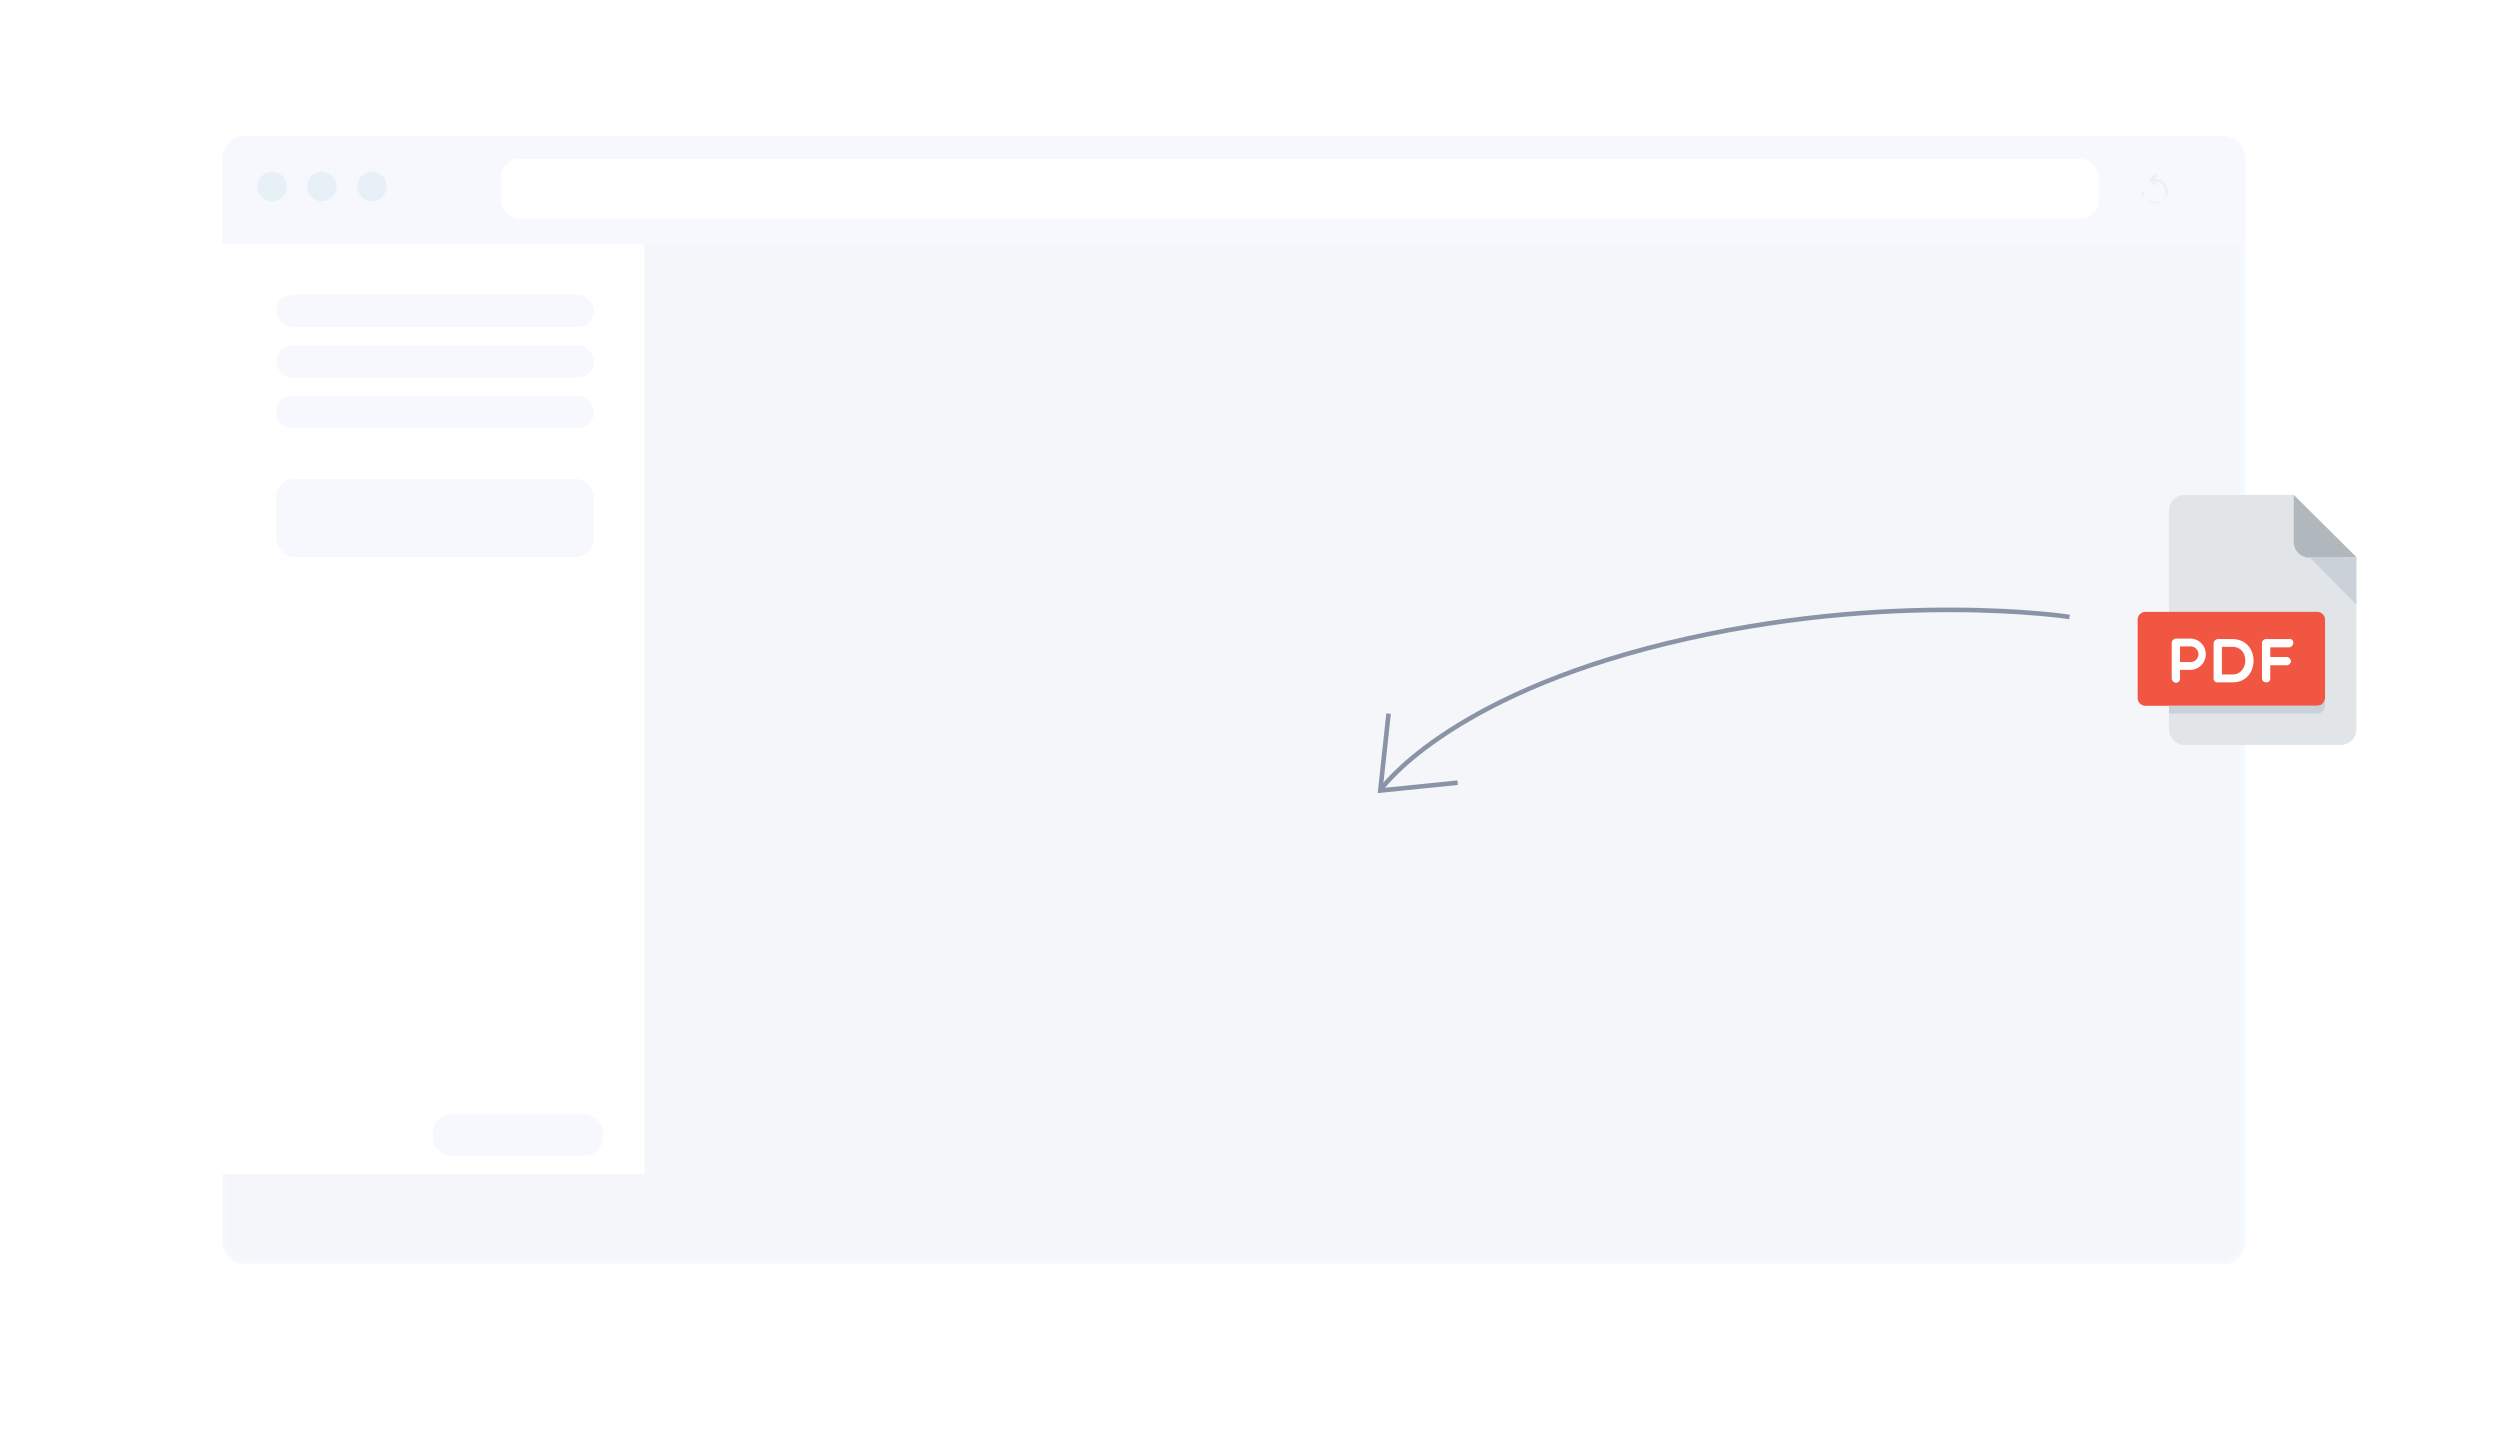 <svg xmlns="http://www.w3.org/2000/svg" viewBox="0 0 543 314"><defs><clipPath id="a"><path d="M0 0h543v314H0z"/></clipPath><filter id="b" width="559.4" height="345" x="-11.7" y="-10.5" filterUnits="userSpaceOnUse"><feOffset dy="20"/><feGaussianBlur result="blur" stdDeviation="20"/><feFlood flood-opacity=".2"/><feComposite in2="blur" operator="in"/><feComposite in="SourceGraphic"/></filter></defs><g clip-path="url(#a)"><g data-name="Grupo 12223" transform="translate(-337.7 -357.5)"><g filter="url(#b)" transform="translate(337.6 357.5)"><g fill="#f5f6fa" data-name="Caminho 10058"><path d="M482.8 254H53.4c-2.5 0-4.5-2-4.5-4.4v-215c0-2.5 2-4.5 4.5-4.5h429.4c2.5 0 4.5 2 4.5 4.5v215c0 2.5-2 4.5-4.5 4.5z"/><path fill="#f5f8fc" d="M53.4 30.6a4 4 0 00-4 4v215a4 4 0 004 4h429.4a4 4 0 004-4v-215a4 4 0 00-4-4H53.4m0-1h429.4a5 5 0 015 5v215a5 5 0 01-5 5H53.4a5 5 0 01-5-5v-215a5 5 0 015-5z"/></g></g><path fill="#f6f8fe" d="M391 387h429.4a5 5 0 015 5v18.7H386V392a5 5 0 015-5z" data-name="Retângulo 718"/><circle cx="3.2" cy="3.2" r="3.2" fill="#e7f0f7" data-name="Elipse 62" transform="translate(393.6 394.8)"/><rect width="347.1" height="13" fill="#fff" data-name="Retângulo 719" rx="4" transform="translate(446.5 392)"/><circle cx="3.2" cy="3.2" r="3.2" fill="#e7f0f7" data-name="Elipse 62" transform="translate(404.4 394.8)"/><circle cx="3.2" cy="3.2" r="3.2" fill="#e7f0f7" data-name="Elipse 62" transform="translate(415.3 394.8)"/><path fill="#e7f0f7" d="M808.6 399.2a3 3 0 01-5.8 0 .3.3 0 01.5 0 2.4 2.4 0 102.4-2.3h-.2l.5.4a.3.3 0 01-.4.4l-1-1a.3.3 0 010-.3l1-1a.3.3 0 01.4.5l-.5.4h.2a3 3 0 012.9 3z" data-name="Caminho 228"/></g><path fill="#fff" d="M48 53h92v202H48z" data-name="Retângulo 1392"/><rect width="69" height="7" fill="#f6f8fe" data-name="Retângulo 1393" rx="3.5" transform="translate(60 64)"/><rect width="69" height="7" fill="#f6f8fe" data-name="Retângulo 1394" rx="3.5" transform="translate(60 75)"/><rect width="69" height="7" fill="#f6f8fe" data-name="Retângulo 1395" rx="3.5" transform="translate(60 86)"/><rect width="69" height="17" fill="#f6f8fe" data-name="Retângulo 1396" rx="4" transform="translate(60 104)"/><rect width="37" height="9" fill="#f6f8fe" data-name="Retângulo 1397" rx="4" transform="translate(94 242)"/><path fill="none" stroke="#8b93a7" d="M449.5 134s-39-6-87.3 5.7-62.3 31.8-62.3 31.8"/><path fill="none" stroke="#8b93a7" d="M301.6 155l-1.8 16.7 16.8-1.7" data-name="Caminho 10262"/><path fill="#e2e5e7" d="M474.5 107.5a3.4 3.4 0 00-3.4 3.4v47.5a3.4 3.4 0 003.4 3.4h34a3.4 3.4 0 003.3-3.4v-37.3l-13.6-13.6z" data-name="Caminho 10062"/><path fill="#b0b7bd" d="M501.6 121h10.2l-13.6-13.5v10.2a3.4 3.4 0 003.4 3.4z" data-name="Caminho 10063"/><path fill="#cad1d8" d="M511.8 131.3L501.6 121h10.2z" data-name="Caminho 10064"/><path fill="#f15642" d="M505 151.6a1.7 1.7 0 01-1.7 1.7H466a1.7 1.7 0 01-1.7-1.7v-17a1.7 1.7 0 011.7-1.7h37.3a1.7 1.7 0 011.7 1.7z" data-name="Caminho 10065"/><g fill="#fff" data-name="Grupo 12110"><path d="M471.7 139.6a1 1 0 011-.9h3a3.4 3.4 0 010 6.8h-2.2v1.8a.9.9 0 01-.9 1 1 1 0 01-.9-1zm1.8.8v3.4h2.3a1.7 1.7 0 000-3.4z" data-name="Caminho 10066"/><path d="M481.8 148.2a.8.8 0 01-1-.8v-7.7a1 1 0 011-.9h3c6.3 0 6.1 9.4.2 9.4zm.8-7.7v6h2.3c3.6 0 3.8-6 0-6z" data-name="Caminho 10067"/><path d="M493.1 140.6v2.1h3.5a1 1 0 011 1 1 1 0 01-1 .8h-3.5v2.9a.8.8 0 01-.8.8.9.9 0 01-1-.8v-7.7a.9.9 0 011-.9h4.8a.8.8 0 011 .9 1 1 0 01-1 .9h-4z" data-name="Caminho 10068"/></g><path fill="#cad1d8" d="M503.3 153.3h-32.2v1.7h32.2a1.7 1.7 0 001.7-1.7v-1.7a1.7 1.7 0 01-1.7 1.7z" data-name="Caminho 10069"/></g></svg>